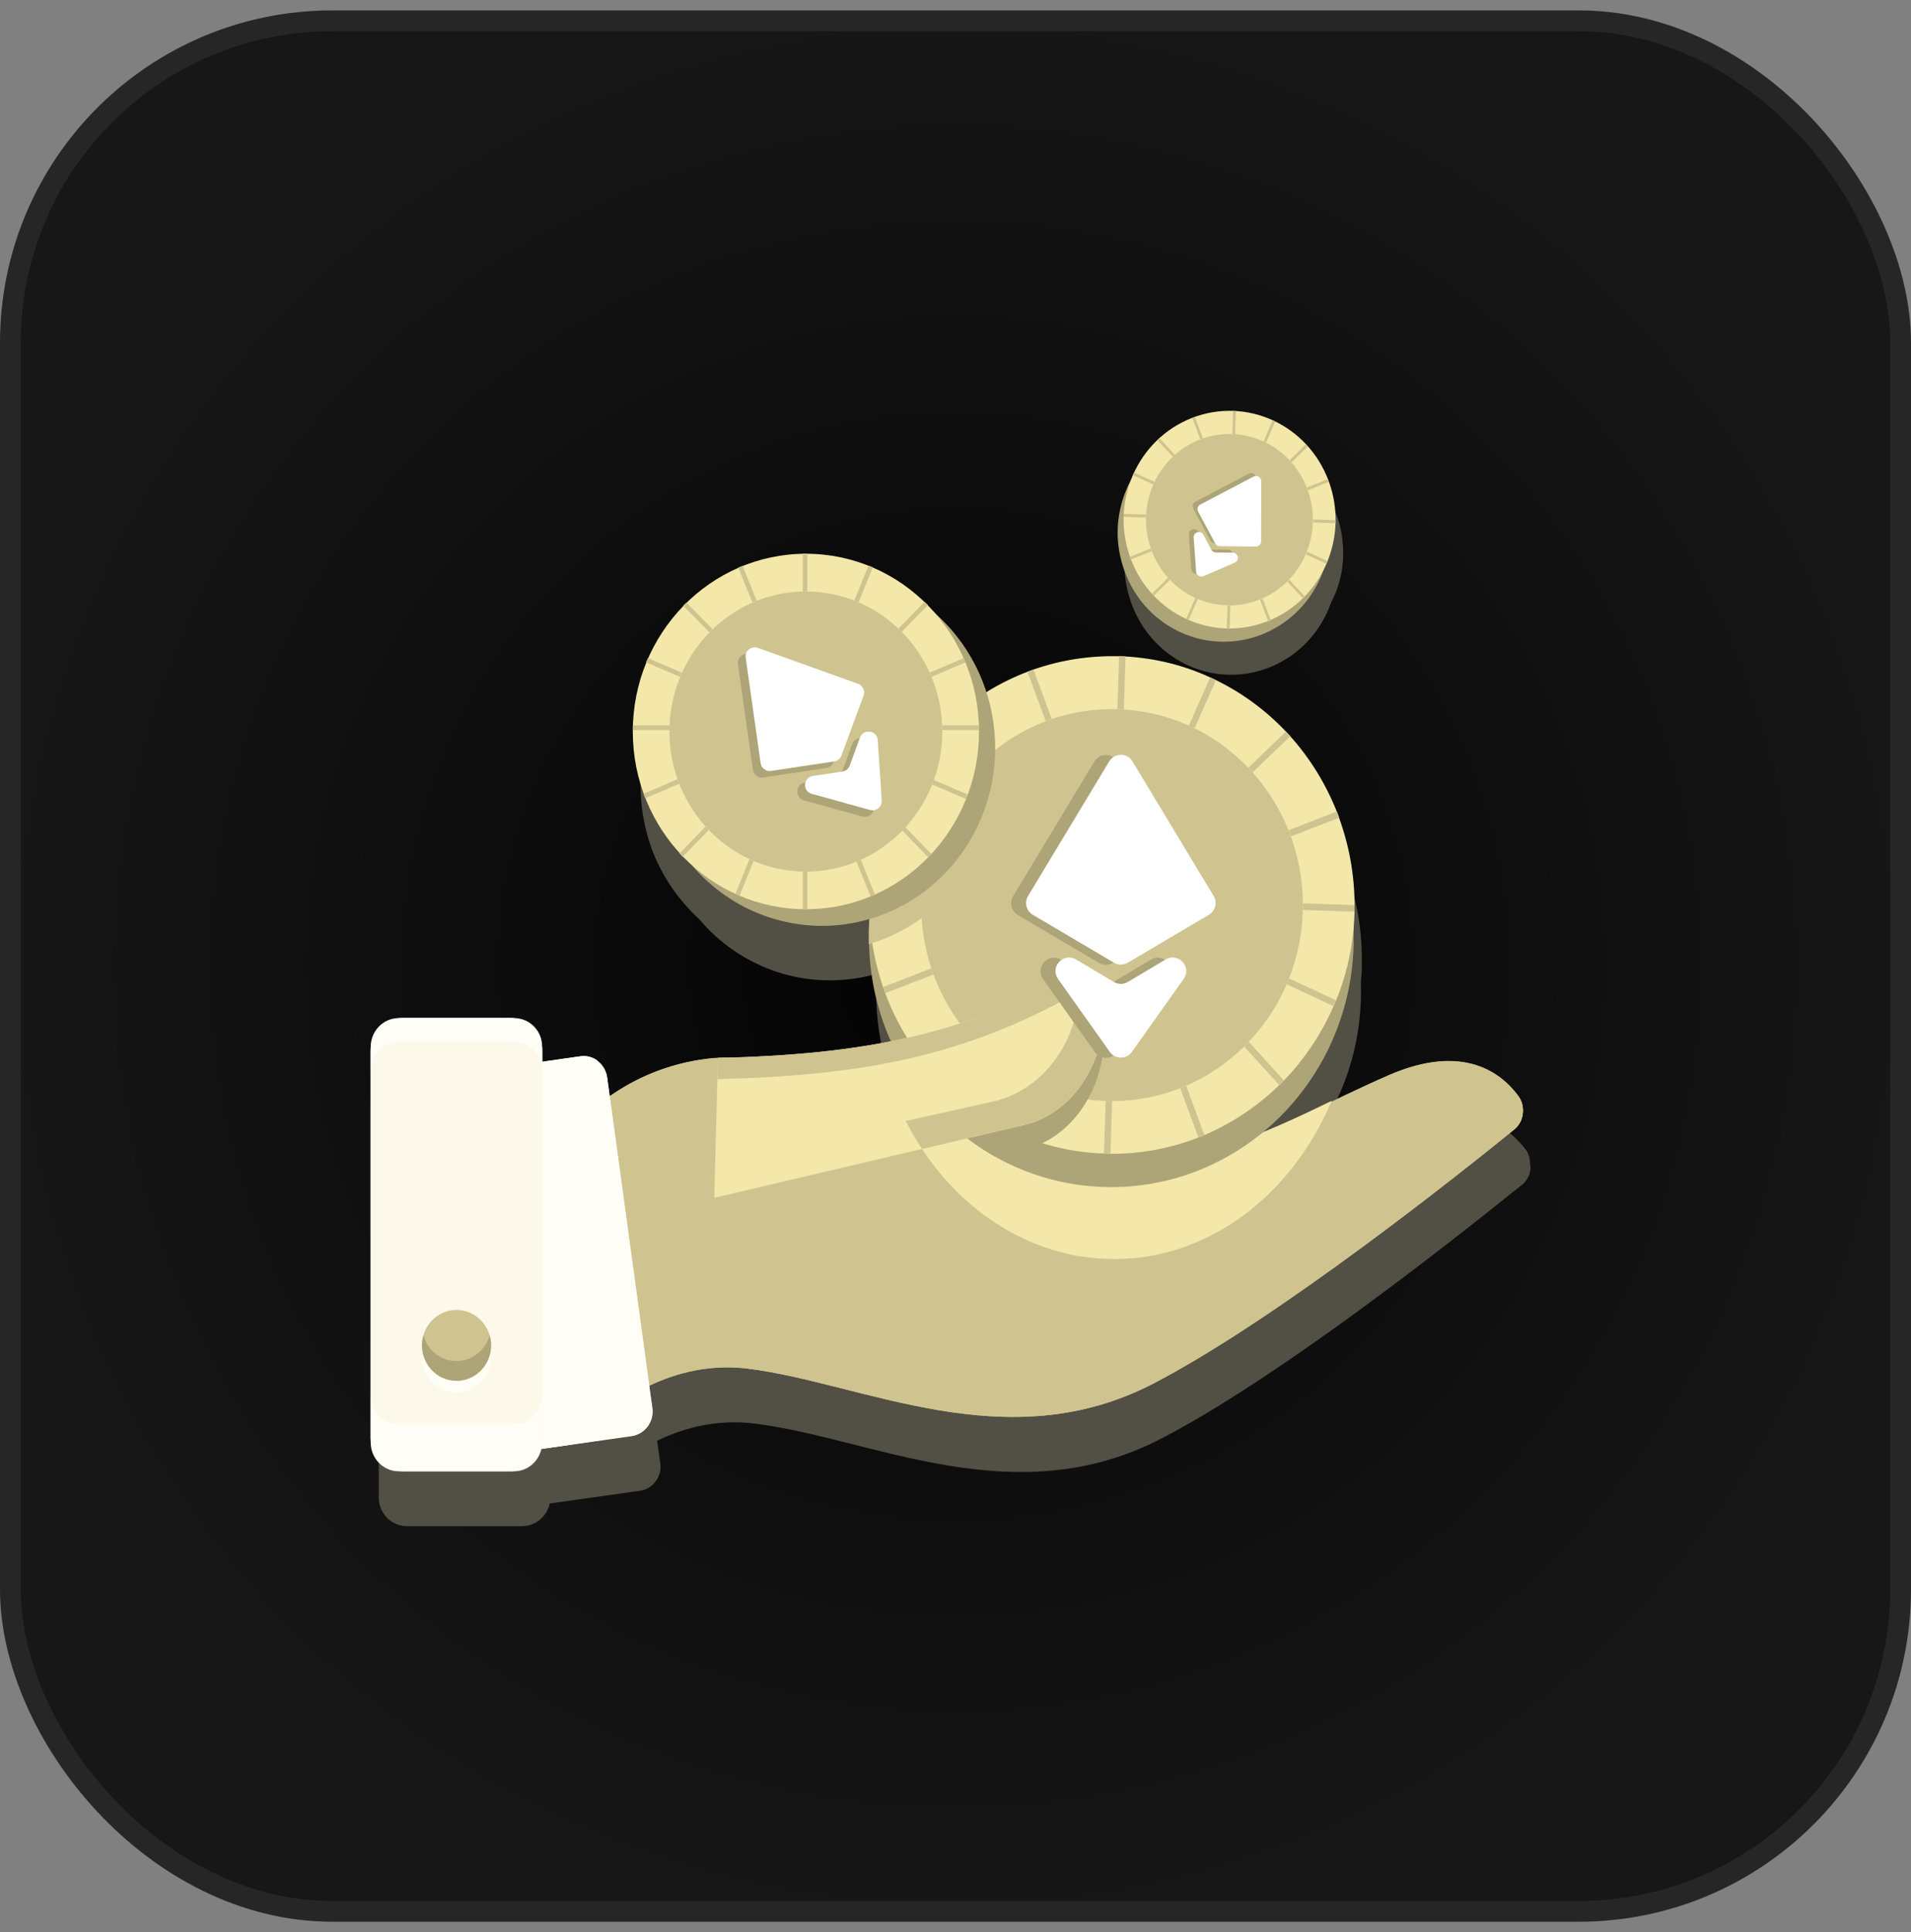 <?xml version="1.0" encoding="utf-8"?>
<svg width="92" height="93" viewBox="0 0 92 93" fill="none" xmlns="http://www.w3.org/2000/svg">
<rect x="0" y="0" width="92" height="93" fill="#808080" stroke="none"/>
<rect x="0.5" y="1" width="91" height="91" rx="15.5" fill="url(#paint0_radial_315_105840)"/>
<rect x="0.5" y="1" width="91" height="91" rx="15.5" stroke="#262626"/>
<path d="M54.953 30.041C55.473 30.883 56.235 31.582 57.181 32.02C59.755 33.205 62.78 32.02 63.934 29.378C63.98 29.271 64.026 29.164 64.061 29.058V29.046C64.107 28.951 64.165 28.844 64.211 28.738C64.211 28.726 64.211 28.726 64.223 28.714C64.246 28.667 64.257 28.631 64.281 28.584C64.523 27.991 64.65 27.363 64.661 26.759V26.617C64.661 25.977 64.558 25.349 64.338 24.768C64.338 24.756 64.338 24.756 64.327 24.744C64.315 24.721 64.315 24.709 64.304 24.685C64.292 24.673 64.292 24.649 64.281 24.638C64.05 24.057 63.726 23.524 63.322 23.062L63.299 23.038L63.253 22.991L63.23 22.967C62.815 22.517 62.318 22.149 61.741 21.865C61.706 21.841 61.66 21.829 61.626 21.805H61.614C61.037 21.545 60.437 21.403 59.848 21.355C59.802 21.355 59.755 21.355 59.709 21.343C59.086 21.32 58.463 21.415 57.874 21.628C57.828 21.64 57.793 21.663 57.747 21.675C57.17 21.9 56.627 22.232 56.154 22.647C56.119 22.682 56.085 22.706 56.05 22.742C55.6 23.168 55.219 23.701 54.93 24.294C54.907 24.33 54.896 24.377 54.873 24.424C54.873 24.436 54.861 24.436 54.861 24.448C54.815 24.555 54.78 24.661 54.734 24.756V24.768C54.676 24.875 54.63 24.97 54.584 25.076C54.215 25.929 54.076 26.818 54.157 27.695C54.249 28.536 54.515 29.342 54.953 30.041ZM73.665 56.063C73.665 55.98 73.654 55.886 73.642 55.803V55.779C73.631 55.743 73.631 55.708 73.619 55.684C73.596 55.625 73.573 55.554 73.55 55.495C73.55 55.483 73.538 55.483 73.538 55.471C73.515 55.424 73.492 55.376 73.457 55.341L73.319 55.163L73.284 55.127C73.273 55.115 73.261 55.092 73.238 55.08C73.215 55.056 73.192 55.032 73.169 54.997L73.146 54.973C72.222 53.954 70.422 52.947 67.224 54.333C66.439 54.677 65.689 55.021 64.973 55.364L64.454 55.613C64.465 55.601 64.465 55.59 64.477 55.566C63.357 56.111 62.26 56.632 61.129 57.083C63.715 54.961 65.412 51.738 65.516 48.089C65.527 47.828 65.527 47.555 65.516 47.295C65.539 47.034 65.562 46.773 65.562 46.513V46.145C65.562 44.664 65.296 43.254 64.823 41.938C64.823 41.927 64.811 41.915 64.811 41.915L64.8 41.867C64.788 41.844 64.788 41.82 64.777 41.808C64.754 41.761 64.742 41.702 64.719 41.654C64.188 40.303 63.426 39.083 62.48 38.028L62.457 38.004C62.399 37.933 62.33 37.874 62.272 37.803C61.314 36.784 60.171 35.942 58.901 35.326C58.809 35.279 58.717 35.243 58.624 35.196C57.366 34.627 56.004 34.272 54.549 34.189C54.457 34.189 54.353 34.177 54.261 34.177H54.249C52.806 34.129 51.421 34.366 50.128 34.817C50.117 34.817 50.105 34.828 50.094 34.828C50.059 34.84 50.036 34.852 50.001 34.864C49.944 34.888 49.897 34.9 49.84 34.923C49.147 35.184 48.489 35.516 47.866 35.907C47.473 34.675 46.804 33.513 45.846 32.541C45.719 32.411 45.58 32.281 45.442 32.162C45.442 32.162 45.43 32.162 45.43 32.151C45.315 32.008 45.188 31.878 45.061 31.748C45.049 31.736 45.038 31.736 45.038 31.724C44.98 31.677 44.934 31.617 44.876 31.57C44.126 30.847 43.283 30.29 42.383 29.911C42.371 29.911 42.36 29.899 42.348 29.899C42.313 29.887 42.279 29.875 42.256 29.863C42.233 29.852 42.209 29.84 42.186 29.84C41.24 29.46 40.247 29.271 39.254 29.259H39.035C38.054 29.271 37.061 29.472 36.138 29.852C36.126 29.852 36.103 29.863 36.092 29.875C36.057 29.887 36.022 29.899 35.988 29.923C35.965 29.934 35.953 29.934 35.93 29.946C35.029 30.337 34.175 30.894 33.437 31.629C33.39 31.677 33.333 31.724 33.286 31.771L33.275 31.783C32.548 32.53 31.982 33.383 31.578 34.295C31.543 34.366 31.52 34.438 31.486 34.497C31.093 35.468 30.874 36.499 30.839 37.53V37.755C30.828 38.786 31.012 39.829 31.359 40.813C31.382 40.884 31.405 40.955 31.439 41.026C31.82 41.986 32.374 42.886 33.102 43.68C33.148 43.74 33.206 43.787 33.252 43.846C33.263 43.858 33.263 43.87 33.275 43.87C33.402 44 33.529 44.119 33.667 44.249L33.679 44.261C33.794 44.403 33.921 44.534 34.048 44.676C35.099 45.754 36.357 46.477 37.684 46.868C38.954 47.235 40.305 47.283 41.598 47.022C41.806 46.975 42.013 46.927 42.221 46.868L42.186 47.401C42.175 47.626 42.175 47.84 42.186 48.065C42.221 49.724 42.59 51.312 43.237 52.745C40.709 53.243 38.019 53.468 34.926 53.551C34.787 53.551 34.637 53.563 34.498 53.587C34.349 53.599 34.198 53.622 34.048 53.646C34.025 53.646 33.991 53.658 33.968 53.658C33.852 53.682 33.737 53.694 33.621 53.717C33.587 53.729 33.563 53.729 33.529 53.741C33.402 53.765 33.286 53.788 33.171 53.824C33.16 53.824 33.136 53.836 33.125 53.836C32.848 53.907 32.594 53.978 32.34 54.073C32.317 54.085 32.294 54.085 32.271 54.096C32.167 54.132 32.074 54.167 31.971 54.203C31.947 54.215 31.913 54.227 31.89 54.239C31.786 54.286 31.67 54.322 31.567 54.369C31.555 54.369 31.543 54.381 31.543 54.381C31.428 54.428 31.313 54.487 31.197 54.535C31.186 54.547 31.174 54.547 31.151 54.559L30.874 54.701C30.851 54.713 30.816 54.736 30.793 54.748C30.712 54.784 30.643 54.831 30.574 54.879C30.551 54.89 30.516 54.914 30.493 54.926C30.401 54.973 30.32 55.032 30.239 55.08C30.227 55.08 30.216 55.092 30.216 55.092C30.124 55.151 30.031 55.21 29.95 55.27C29.927 55.293 29.893 55.305 29.87 55.329C29.835 55.352 29.789 55.376 29.754 55.412L29.743 55.341L29.627 54.499C29.581 54.156 29.396 53.871 29.142 53.694C28.969 53.563 28.75 53.492 28.519 53.48C28.461 53.48 28.392 53.48 28.323 53.492L26.487 53.753V53.042C26.487 52.272 25.876 51.655 25.137 51.655H19.584C18.834 51.655 18.234 52.283 18.234 53.042V72.073C18.234 72.843 18.846 73.459 19.584 73.459H25.137C25.783 73.459 26.326 72.997 26.464 72.369L27.134 72.274L27.642 72.203L27.896 72.167L30.816 71.753C31.255 71.693 31.601 71.374 31.74 70.971C31.786 70.84 31.809 70.698 31.797 70.544C31.797 70.508 31.797 70.461 31.786 70.425L31.636 69.347C32.986 68.695 34.591 68.293 36.392 68.529C41.967 69.229 48.824 72.938 55.935 69.229C58.359 67.973 61.221 66.077 63.957 64.133C68.021 61.242 71.772 58.232 73.307 57C73.4 56.917 73.481 56.822 73.538 56.715C73.573 56.656 73.608 56.585 73.631 56.514V56.502C73.665 56.407 73.677 56.3 73.688 56.206V56.182C73.665 56.087 73.665 56.075 73.665 56.063Z" fill="#524F44"/>
<path d="M72.921 54.35C70.37 56.423 61.574 63.439 55.56 66.579C48.449 70.288 41.592 66.579 36.017 65.88C34.216 65.655 32.612 66.058 31.261 66.697C29.587 67.503 28.317 68.688 27.556 69.518L27.509 69.529L26.748 69.636V55.464C26.748 55.464 27.567 54.03 29.356 52.762C30.522 51.944 32.092 51.186 34.124 50.949C36.548 50.664 39.111 52.075 41.835 53.603C44.882 55.31 48.126 57.17 51.612 56.957C56.391 56.672 59.462 55.274 62.809 53.651C64.09 53.035 65.406 52.383 66.872 51.743C70.462 50.191 72.286 51.648 73.106 52.762C73.452 53.248 73.36 53.983 72.921 54.35Z" fill="#CFC490"/>
<path d="M34.124 52.037C36.548 51.753 39.111 53.163 41.835 54.691C44.882 56.398 48.126 58.258 51.612 58.045C56.391 57.761 59.462 56.362 62.809 54.739C64.09 54.123 65.406 53.471 66.872 52.831C70.462 51.279 72.286 52.736 73.106 53.85C73.141 53.897 73.175 53.957 73.198 54.004C73.383 53.625 73.371 53.127 73.106 52.772C72.298 51.658 70.462 50.2 66.872 51.753C65.406 52.392 64.09 53.044 62.809 53.66C59.462 55.284 56.391 56.682 51.612 56.967C48.126 57.18 44.882 55.319 41.835 53.613C39.111 52.084 36.548 50.674 34.124 50.959C28.975 51.563 26.748 55.462 26.748 55.462V56.54C26.748 56.54 28.975 52.641 34.124 52.037Z" fill="#CFC490"/>
<path d="M64.111 52.987C62.149 57.633 57.993 60.773 53.272 60.595C50.883 60.512 48.689 59.588 46.877 58.095C45.93 57.312 45.088 56.364 44.384 55.298C44.095 54.871 43.83 54.421 43.599 53.947C43.691 53.923 43.783 53.912 43.864 53.888C44.095 53.84 44.326 53.781 44.545 53.734C45.215 54.101 45.884 54.457 46.565 54.777C48.585 55.736 50.686 56.424 52.891 56.293C57.693 56.009 60.764 54.611 64.111 52.987Z" fill="#F3E7A9"/>
<path d="M65.166 45.52C64.97 52.133 59.579 57.335 53.138 57.133C51.245 57.074 49.467 56.553 47.909 55.676C47.505 55.45 47.124 55.202 46.754 54.929C45.404 53.946 44.273 52.666 43.43 51.196C43.361 51.078 43.291 50.947 43.222 50.817L43.153 50.675C42.345 49.099 41.883 47.321 41.837 45.437V44.774C41.849 44.513 41.86 44.24 41.883 43.992C41.906 43.707 41.941 43.435 41.987 43.162C41.998 43.056 42.022 42.949 42.045 42.854C42.322 41.408 42.841 40.057 43.58 38.849C43.638 38.754 43.695 38.671 43.753 38.576C43.938 38.292 44.123 38.019 44.33 37.759C44.931 36.965 45.635 36.254 46.408 35.649C46.489 35.578 46.57 35.519 46.662 35.46C46.962 35.235 47.285 35.021 47.609 34.82C48.359 34.37 49.155 34.002 49.998 33.73C50.09 33.694 50.194 33.67 50.287 33.635C51.418 33.303 52.607 33.137 53.842 33.173H53.865C53.958 33.173 54.061 33.184 54.154 33.184C55.389 33.256 56.578 33.516 57.675 33.955C57.767 33.99 57.871 34.026 57.963 34.073C59.106 34.559 60.156 35.223 61.068 36.029C61.149 36.1 61.23 36.171 61.299 36.242C62.257 37.131 63.077 38.173 63.7 39.335C63.746 39.429 63.804 39.524 63.85 39.619C64.474 40.84 64.889 42.167 65.074 43.577L65.108 43.897C65.132 44.169 65.155 44.454 65.166 44.738V45.52Z" fill="#ADA478"/>
<path d="M65.211 43.567V43.934C65.199 44.195 65.188 44.456 65.164 44.716C65.049 45.913 64.772 47.063 64.333 48.129C64.299 48.224 64.252 48.319 64.206 48.413C63.629 49.752 62.809 50.973 61.817 52.004L61.713 52.111C61.678 52.146 61.644 52.182 61.597 52.217C60.559 53.236 59.335 54.054 57.984 54.635C57.892 54.682 57.788 54.718 57.696 54.753C56.38 55.263 54.949 55.547 53.471 55.535C53.379 55.535 53.286 55.535 53.182 55.523H53.159C51.647 55.476 50.216 55.132 48.9 54.552C48.807 54.516 48.715 54.469 48.623 54.421C47.295 53.793 46.106 52.905 45.102 51.838C45.067 51.803 45.033 51.767 44.998 51.72C44.963 51.684 44.929 51.637 44.894 51.601C44.525 51.186 44.178 50.736 43.867 50.262C43.359 49.492 42.932 48.662 42.609 47.785C42.586 47.714 42.562 47.655 42.539 47.584C42.528 47.548 42.516 47.525 42.505 47.489C42.274 46.802 42.101 46.091 41.985 45.368C41.916 44.906 41.87 44.444 41.858 43.97C41.847 43.709 41.847 43.448 41.858 43.188V43.128C41.858 43.022 41.87 42.915 41.87 42.82C41.962 41.292 42.331 39.846 42.92 38.531C42.932 38.519 42.932 38.507 42.943 38.495C42.978 38.436 43.001 38.365 43.036 38.306C43.047 38.282 43.047 38.27 43.059 38.246C43.243 37.867 43.44 37.5 43.659 37.156C44.202 36.279 44.848 35.473 45.598 34.774C45.679 34.703 45.748 34.632 45.829 34.561C46.233 34.194 46.672 33.85 47.122 33.554C47.849 33.056 48.634 32.653 49.465 32.333C49.523 32.309 49.569 32.298 49.627 32.274C49.662 32.262 49.685 32.25 49.719 32.238C49.731 32.238 49.742 32.227 49.754 32.227C51.047 31.776 52.432 31.551 53.875 31.587H53.898C53.99 31.587 54.094 31.599 54.187 31.599C55.63 31.681 57.003 32.025 58.261 32.606C58.354 32.653 58.446 32.689 58.538 32.736C59.808 33.352 60.94 34.194 61.909 35.213C61.967 35.284 62.036 35.343 62.094 35.414L62.117 35.438C63.063 36.492 63.825 37.725 64.356 39.064C64.391 39.135 64.414 39.206 64.437 39.277L64.46 39.348C64.945 40.675 65.211 42.097 65.211 43.567Z" fill="#F3E7A9"/>
<path d="M60.033 50.234C63.622 46.55 63.622 40.578 60.033 36.894C56.445 33.211 50.627 33.211 47.039 36.895C43.45 40.578 43.45 46.551 47.039 50.234C50.627 53.918 56.445 53.918 60.033 50.234Z" fill="#CFC490"/>
<path d="M53.818 34.132C53.91 34.132 54.014 34.144 54.107 34.144L54.187 31.596C54.095 31.596 53.991 31.584 53.899 31.584H53.876L53.795 34.132H53.818ZM47.538 36.419L45.83 34.57C45.749 34.641 45.68 34.712 45.599 34.783L47.296 36.644C47.377 36.561 47.458 36.49 47.538 36.419ZM45.334 39.31L45.195 39.594L43.556 38.836L42.933 38.54C42.944 38.528 42.944 38.516 42.956 38.504C42.979 38.445 43.013 38.374 43.048 38.315C43.06 38.303 43.06 38.279 43.071 38.267L43.729 38.575L45.334 39.31ZM50.632 34.606L49.755 32.224C49.662 32.259 49.559 32.295 49.466 32.331L50.343 34.712C50.436 34.677 50.54 34.641 50.632 34.606ZM62.73 43.801L65.211 43.884V43.564L62.73 43.481V43.801ZM62.152 40.258L64.473 39.358C64.438 39.263 64.403 39.156 64.357 39.061L62.037 39.962C62.072 40.057 62.118 40.163 62.152 40.258ZM60.305 37.177L62.118 35.435C62.048 35.352 61.979 35.281 61.91 35.21L60.098 36.952C60.167 37.023 60.236 37.106 60.305 37.177ZM57.512 35.056L58.539 32.733C58.447 32.686 58.355 32.651 58.262 32.603L57.235 34.926C57.327 34.961 57.42 35.009 57.512 35.056ZM49.651 52.12L48.623 54.442C48.716 54.49 48.808 54.525 48.901 54.573L49.928 52.25C49.836 52.203 49.743 52.167 49.651 52.12ZM44.364 42.912C44.352 43.019 44.352 43.126 44.352 43.232L41.974 43.161H41.871C41.871 43.055 41.882 42.948 41.882 42.853H42.032L44.364 42.912ZM56.819 52.38L57.697 54.762C57.789 54.727 57.893 54.691 57.985 54.644L57.108 52.262C57.016 52.309 56.923 52.345 56.819 52.38ZM61.945 47.38L64.207 48.434C64.253 48.34 64.288 48.245 64.323 48.15L62.06 47.096C62.025 47.19 61.991 47.285 61.945 47.38ZM59.901 50.378L61.598 52.238C61.667 52.167 61.748 52.096 61.818 52.013L60.121 50.153L59.901 50.378ZM44.837 46.61L42.517 47.51C42.552 47.605 42.586 47.712 42.621 47.806L44.941 46.906C44.907 46.811 44.872 46.704 44.837 46.61ZM53.252 52.997H53.229L53.148 55.544H53.46L53.541 52.997C53.449 53.008 53.356 53.008 53.252 52.997ZM46.707 49.88L44.895 51.622C44.964 51.705 45.033 51.776 45.103 51.847L46.915 50.105C46.846 50.034 46.776 49.951 46.707 49.88Z" fill="#CFC490"/>
<path d="M45.472 43.244C44.468 44.275 43.268 44.986 41.998 45.388C41.94 45.412 41.882 45.424 41.825 45.448V44.784C41.836 44.523 41.848 44.251 41.871 44.002C41.859 43.741 41.859 43.481 41.871 43.22V43.161C41.871 43.054 41.882 42.947 41.882 42.852C41.975 41.324 42.344 39.878 42.933 38.563C42.944 38.551 42.944 38.539 42.956 38.527C42.991 38.468 43.014 38.397 43.048 38.338C43.06 38.314 43.06 38.302 43.071 38.279C43.256 37.899 43.452 37.532 43.672 37.188C44.214 36.311 44.861 35.506 45.611 34.806C45.692 34.735 45.761 34.664 45.842 34.593C46.246 34.226 46.684 33.882 47.135 33.586C47.319 33.989 47.469 34.415 47.596 34.842C48.404 37.698 47.7 40.956 45.472 43.244Z" fill="#CFC490"/>
<path d="M45.469 29.95C48.724 33.292 48.724 38.719 45.469 42.061C44.268 43.293 42.779 44.075 41.221 44.395C39.928 44.668 38.578 44.609 37.308 44.241C35.98 43.862 34.722 43.127 33.672 42.049C33.544 41.919 33.418 41.776 33.302 41.634C33.175 41.48 33.048 41.326 32.933 41.172C32.887 41.113 32.84 41.054 32.806 40.994C32.206 40.141 31.778 39.193 31.524 38.222C31.501 38.151 31.49 38.079 31.467 37.996C31.247 37.06 31.19 36.1 31.282 35.141C31.294 35.069 31.294 34.986 31.305 34.915C31.421 34.015 31.663 33.126 32.067 32.285C32.102 32.214 32.136 32.154 32.159 32.083C32.54 31.313 33.048 30.602 33.672 29.962L33.683 29.95C33.729 29.903 33.775 29.856 33.833 29.808C34.48 29.18 35.184 28.682 35.946 28.303C36.015 28.268 36.084 28.232 36.142 28.208C36.95 27.841 37.792 27.604 38.658 27.509C38.727 27.497 38.808 27.497 38.878 27.486C39.789 27.403 40.724 27.486 41.625 27.711C41.694 27.734 41.763 27.746 41.844 27.77C42.768 28.031 43.645 28.457 44.453 29.062C44.511 29.109 44.569 29.145 44.626 29.192C44.776 29.311 44.938 29.441 45.076 29.571C45.203 29.69 45.342 29.82 45.469 29.95Z" fill="#ADA478"/>
<path d="M38.799 43.766C43.402 43.766 47.133 39.935 47.133 35.21C47.133 30.485 43.402 26.654 38.799 26.654C34.196 26.654 30.464 30.485 30.464 35.21C30.464 39.935 34.196 43.766 38.799 43.766Z" fill="#F3E7A9"/>
<path d="M38.796 41.954C42.424 41.954 45.364 38.935 45.364 35.211C45.364 31.488 42.424 28.469 38.796 28.469C35.169 28.469 32.228 31.488 32.228 35.211C32.228 38.935 35.169 41.954 38.796 41.954Z" fill="#CFC490"/>
<path d="M36.113 31.496C35.8 31.384 35.48 31.645 35.527 31.974L36.245 37.047C36.279 37.29 36.505 37.458 36.748 37.422L39.787 36.963C39.946 36.939 40.08 36.831 40.135 36.68L41.2 33.797C41.285 33.566 41.166 33.311 40.935 33.228L36.113 31.496ZM42.074 38.846C42.094 39.15 41.809 39.382 41.516 39.301L38.708 38.524C38.248 38.396 38.289 37.731 38.761 37.661L40.183 37.451C40.343 37.427 40.477 37.318 40.533 37.166L41.027 35.817C41.191 35.369 41.85 35.463 41.882 35.94L42.074 38.846Z" fill="#ADA478"/>
<path d="M36.487 31.183C36.174 31.071 35.854 31.331 35.9 31.66L36.618 36.733C36.653 36.977 36.879 37.145 37.121 37.108L40.16 36.65C40.32 36.626 40.453 36.517 40.509 36.366L41.574 33.483C41.659 33.253 41.54 32.998 41.309 32.915L36.487 31.183ZM42.448 38.533C42.468 38.837 42.182 39.069 41.889 38.988L39.082 38.21C38.622 38.083 38.663 37.418 39.135 37.348L40.556 37.138C40.716 37.114 40.851 37.005 40.906 36.853L41.4 35.504C41.564 35.055 42.224 35.15 42.255 35.626L42.448 38.533Z" fill="white"/>
<path d="M34.157 30.434C34.203 30.387 34.261 30.34 34.307 30.292L33.049 29.001C33.002 29.048 32.945 29.096 32.898 29.143L32.887 29.155L34.157 30.434C34.145 30.446 34.145 30.446 34.157 30.434ZM32.241 34.914H30.463V35.139H32.241C32.229 35.068 32.229 34.985 32.241 34.914ZM32.621 37.509L30.982 38.208C31.005 38.279 31.029 38.35 31.063 38.421L32.702 37.722C32.668 37.639 32.645 37.58 32.621 37.509ZM32.829 32.378L31.19 31.679C31.155 31.75 31.132 31.821 31.098 31.88L32.737 32.579C32.772 32.508 32.806 32.437 32.829 32.378ZM43.415 30.411L44.673 29.119C44.615 29.072 44.569 29.013 44.511 28.965L43.253 30.257C43.311 30.304 43.357 30.363 43.415 30.411ZM41.337 28.989L42.018 27.306C41.949 27.282 41.879 27.247 41.81 27.223L41.129 28.906C41.198 28.93 41.267 28.953 41.337 28.989ZM38.867 28.468V26.643H38.647V28.468H38.867ZM36.431 28.918L35.75 27.235C35.681 27.259 35.611 27.294 35.542 27.318L36.223 29.001C36.292 28.977 36.362 28.941 36.431 28.918ZM41.233 41.467L41.914 43.149C41.983 43.126 42.053 43.09 42.122 43.066L41.441 41.384C41.36 41.407 41.291 41.443 41.233 41.467ZM33.972 39.784L32.714 41.076C32.76 41.135 32.818 41.182 32.864 41.242L34.122 39.95C34.076 39.891 34.03 39.831 33.972 39.784ZM44.869 37.758L46.508 38.457C46.531 38.386 46.566 38.315 46.589 38.244L44.95 37.544C44.927 37.627 44.904 37.699 44.869 37.758ZM44.846 32.579L46.485 31.88C46.462 31.809 46.427 31.738 46.393 31.679L44.754 32.378C44.788 32.437 44.823 32.508 44.846 32.579ZM45.365 35.139H47.143V34.914H45.365V35.139ZM36.084 41.348L35.404 43.031C35.473 43.066 35.542 43.09 35.6 43.126L36.281 41.443C36.212 41.407 36.142 41.372 36.084 41.348ZM43.438 39.974L44.684 41.265L44.696 41.254C44.742 41.206 44.788 41.159 44.834 41.099L43.576 39.808C43.542 39.867 43.484 39.926 43.438 39.974ZM38.647 41.941V43.766H38.867V41.941H38.647Z" fill="#CFC490"/>
<path d="M63.581 27.788C62.427 30.431 59.402 31.616 56.828 30.431C55.87 29.992 55.12 29.293 54.6 28.452C54.173 27.753 53.908 26.947 53.827 26.117C53.746 25.252 53.885 24.352 54.254 23.498C54.3 23.392 54.346 23.285 54.404 23.19C54.462 23.084 54.52 22.977 54.589 22.87C54.612 22.835 54.635 22.788 54.658 22.752C55.004 22.219 55.431 21.756 55.928 21.389C55.962 21.366 55.997 21.33 56.043 21.306C56.517 20.974 57.036 20.726 57.59 20.572C57.636 20.56 57.682 20.548 57.717 20.536C58.248 20.406 58.791 20.358 59.345 20.406C59.391 20.406 59.437 20.418 59.483 20.418C59.991 20.477 60.499 20.619 60.995 20.844H61.007C61.042 20.856 61.088 20.88 61.122 20.903C61.607 21.14 62.046 21.448 62.427 21.816C62.461 21.851 62.496 21.875 62.519 21.911C62.9 22.302 63.223 22.752 63.466 23.238C63.489 23.273 63.512 23.321 63.523 23.356C63.766 23.878 63.927 24.435 63.997 25.015C63.997 25.063 64.008 25.11 64.008 25.157C64.066 25.75 64.02 26.366 63.858 26.971C63.847 27.018 63.835 27.065 63.824 27.101C63.789 27.219 63.754 27.338 63.708 27.456C63.662 27.575 63.627 27.681 63.581 27.788Z" fill="#ADA478"/>
<path d="M61.016 29.906C63.649 28.874 64.968 25.846 63.962 23.144C62.957 20.442 60.008 19.088 57.376 20.12C54.743 21.152 53.424 24.179 54.43 26.881C55.435 29.584 58.384 30.938 61.016 29.906Z" fill="#F3E7A9"/>
<path d="M63.147 25.706C63.519 23.461 62.048 21.331 59.861 20.949C57.674 20.567 55.599 22.077 55.227 24.322C54.855 26.568 56.326 28.698 58.513 29.08C60.7 29.462 62.775 27.951 63.147 25.706Z" fill="#CFC490"/>
<path d="M60.485 23.021C60.485 22.833 60.286 22.712 60.119 22.8L57.551 24.146C57.428 24.211 57.382 24.363 57.447 24.486L58.269 26.018C58.312 26.099 58.395 26.149 58.486 26.15L60.225 26.17C60.364 26.172 60.478 26.06 60.478 25.921L60.485 23.021ZM57.7 27.595C57.542 27.664 57.364 27.556 57.351 27.384L57.232 25.74C57.213 25.471 57.575 25.366 57.702 25.604L58.084 26.322C58.127 26.403 58.211 26.454 58.303 26.454L59.115 26.461C59.386 26.464 59.461 26.833 59.213 26.941L57.7 27.595Z" fill="#ADA478"/>
<path d="M60.719 23.16C60.719 22.972 60.52 22.851 60.353 22.938L57.785 24.285C57.662 24.349 57.615 24.502 57.681 24.624L58.503 26.157C58.546 26.237 58.629 26.288 58.72 26.289L60.459 26.309C60.598 26.31 60.712 26.198 60.712 26.059L60.719 23.16ZM57.934 27.734C57.776 27.802 57.598 27.694 57.585 27.523L57.466 25.878C57.447 25.609 57.809 25.505 57.936 25.743L58.318 26.461C58.361 26.541 58.445 26.592 58.536 26.593L59.349 26.6C59.62 26.602 59.694 26.972 59.447 27.079L57.934 27.734Z" fill="white"/>
<path d="M60.837 21.249C60.872 21.261 60.918 21.284 60.953 21.308L61.391 20.289C61.356 20.265 61.31 20.253 61.276 20.23H61.264L60.837 21.249ZM57.917 21.107L57.524 20.064C57.478 20.076 57.443 20.099 57.397 20.111L57.79 21.154C57.836 21.13 57.882 21.118 57.917 21.107ZM56.566 21.9L55.816 21.083C55.781 21.118 55.746 21.142 55.712 21.178L56.462 21.983C56.497 21.96 56.531 21.924 56.566 21.9ZM59.463 20.905L59.498 19.791C59.452 19.791 59.406 19.791 59.359 19.779L59.325 20.893C59.383 20.893 59.429 20.893 59.463 20.905ZM62.869 26.688L63.861 27.138C63.885 27.091 63.896 27.055 63.919 27.008L62.926 26.557C62.903 26.605 62.892 26.64 62.869 26.688ZM63.215 25.147L64.3 25.183V25.041L63.215 25.005V25.147ZM62.961 23.595L63.977 23.192C63.965 23.145 63.942 23.109 63.931 23.062L62.915 23.465C62.938 23.5 62.95 23.548 62.961 23.595ZM62.176 22.256L62.961 21.486C62.926 21.45 62.903 21.415 62.869 21.379L62.084 22.149C62.118 22.185 62.153 22.22 62.176 22.256ZM56.231 27.814L55.446 28.584C55.481 28.619 55.504 28.655 55.539 28.678L56.324 27.908C56.289 27.885 56.266 27.849 56.231 27.814ZM55.585 23.192L54.592 22.742C54.569 22.777 54.557 22.825 54.534 22.872L55.527 23.322C55.55 23.275 55.573 23.228 55.585 23.192ZM59.094 29.152L59.059 30.266H59.198L59.233 29.152H59.094ZM61.98 28.003L62.73 28.809C62.765 28.773 62.799 28.75 62.822 28.714L62.072 27.908L61.98 28.003ZM60.664 28.868L61.056 29.911C61.102 29.899 61.137 29.875 61.183 29.863L60.791 28.821C60.745 28.833 60.71 28.844 60.664 28.868ZM55.181 24.768L54.096 24.733V24.875L55.181 24.91C55.169 24.863 55.169 24.816 55.181 24.768ZM57.547 28.785L57.097 29.804H57.108C57.143 29.816 57.189 29.84 57.224 29.852L57.663 28.833C57.628 28.821 57.593 28.809 57.547 28.785ZM55.4 26.403L54.384 26.806C54.396 26.854 54.419 26.889 54.431 26.937L55.446 26.534C55.435 26.498 55.423 26.451 55.4 26.403Z" fill="#CFC490"/>
<path d="M72.921 54.348C70.37 56.422 61.574 63.437 55.56 66.577C48.449 70.286 41.592 66.577 36.017 65.878C34.216 65.653 32.612 66.056 31.261 66.696C29.587 67.501 28.317 68.686 27.556 69.516L27.509 69.528L26.748 69.634V68.236C26.748 68.236 28.317 65.973 30.961 64.598C32.358 63.863 34.066 63.389 36.005 63.626C41.581 64.326 48.438 68.035 55.548 64.326C61.401 61.28 69.862 54.573 72.679 52.286C72.84 52.452 72.979 52.618 73.094 52.772C73.452 53.258 73.36 53.992 72.921 54.348Z" fill="#CFC490"/>
<path d="M53.159 49.857C53.148 52.464 51.578 54.798 49.315 55.331L47.895 55.663C47.491 55.438 47.11 55.189 46.741 54.917C45.39 53.933 44.259 52.654 43.416 51.184C46.325 50.556 49.038 49.537 51.935 47.902C51.982 47.89 52.028 47.878 52.074 47.878C52.547 47.854 52.986 48.245 53.078 48.802C53.124 49.122 53.159 49.442 53.159 49.75V49.857Z" fill="#ADA478"/>
<path d="M53.158 48.673C53.146 51.28 51.576 53.615 49.314 54.148L43.958 55.404L34.388 57.655L34.561 50.925C41.476 50.747 46.359 49.87 51.946 46.73C51.992 46.718 52.038 46.718 52.084 46.706C52.557 46.682 52.996 47.073 53.089 47.63C53.135 47.95 53.169 48.27 53.169 48.578C53.158 48.614 53.158 48.638 53.158 48.673Z" fill="#F3E7A9"/>
<path d="M34.549 51.943C41.464 51.765 46.347 50.888 51.934 47.748C51.98 47.736 52.026 47.736 52.072 47.724C52.545 47.701 52.984 48.092 53.077 48.649C53.1 48.827 53.123 48.992 53.134 49.17C53.146 49.004 53.157 48.838 53.157 48.672V48.578C53.157 48.27 53.123 47.95 53.077 47.63C52.984 47.061 52.545 46.67 52.072 46.705C52.026 46.705 51.98 46.717 51.934 46.729C46.347 49.869 41.464 50.758 34.549 50.924V51.943Z" fill="#CFC490"/>
<path d="M53.157 48.671C53.146 51.278 51.576 53.613 49.313 54.146L46.589 54.786L44.396 55.307C44.107 54.881 43.842 54.431 43.611 53.956C43.703 53.933 43.795 53.921 43.876 53.897C44.107 53.85 44.338 53.791 44.557 53.743L45.527 53.53C46.22 53.376 46.901 53.222 47.593 53.068L47.767 53.032C50.444 52.44 52.234 49.679 51.922 46.728V46.716C51.968 46.716 52.014 46.704 52.061 46.716C52.545 46.74 52.961 47.119 53.053 47.664C53.111 47.972 53.134 48.28 53.146 48.589C53.157 48.612 53.157 48.636 53.157 48.671Z" fill="#CFC490"/>
<path d="M30.43 69.104L27.556 69.519L27.509 69.531L26.748 69.637L25.778 69.779C25.155 69.874 24.578 69.424 24.485 68.772L22.315 52.834C22.223 52.194 22.661 51.602 23.285 51.507L27.937 50.843C28.237 50.796 28.525 50.879 28.745 51.045C28.999 51.222 29.183 51.507 29.23 51.85L29.357 52.775L30.973 64.601L31.261 66.71L31.411 67.789C31.492 68.428 31.053 69.021 30.43 69.104Z" fill="#FEFDF6"/>
<path d="M27.508 69.529L28.755 51.043C28.524 50.877 28.235 50.806 27.947 50.842L23.295 51.505C22.672 51.6 22.233 52.193 22.325 52.833L24.484 68.771C24.576 69.411 25.153 69.861 25.777 69.778L27.508 69.529Z" fill="#FEFDF6"/>
<path d="M31.396 67.786L29.226 51.848C29.215 51.765 29.192 51.694 29.168 51.623L31.073 65.606C31.165 66.246 30.727 66.838 30.103 66.933L27.183 67.348L25.451 67.597C24.897 67.68 24.39 67.336 24.216 66.826L24.482 68.782C24.574 69.421 25.151 69.872 25.775 69.789L27.506 69.54L30.427 69.125C31.05 69.019 31.489 68.426 31.396 67.786Z" fill="#FEFDF6"/>
<path d="M19.394 70.82H24.554C25.408 70.82 26.112 70.109 26.112 69.22V50.592C26.112 49.715 25.419 48.992 24.554 48.992H19.394C18.54 48.992 17.835 49.703 17.835 50.592V69.22C17.847 70.109 18.54 70.82 19.394 70.82Z" fill="#FCF9EA"/>
<path d="M24.749 49.004H19.196C18.446 49.004 17.846 49.632 17.846 50.39V51.528C17.846 50.758 18.457 50.142 19.196 50.142H24.749C25.499 50.142 26.099 50.77 26.099 51.528V50.39C26.111 49.62 25.499 49.004 24.749 49.004Z" fill="#FEFDF6"/>
<path d="M24.749 68.555H19.196C18.446 68.555 17.846 67.927 17.846 67.169V69.432C17.846 70.203 18.457 70.819 19.196 70.819H24.749C25.499 70.819 26.099 70.191 26.099 69.432V67.169C26.111 67.927 25.499 68.555 24.749 68.555Z" fill="#FEFDF6"/>
<path d="M23.155 66.526C23.804 65.859 23.804 64.779 23.155 64.113C22.506 63.446 21.453 63.446 20.804 64.113C20.155 64.779 20.155 65.859 20.804 66.526C21.453 67.192 22.506 67.192 23.155 66.526Z" fill="#FEFDF6"/>
<path d="M23.596 65.149C23.806 64.232 23.253 63.313 22.36 63.096C21.466 62.88 20.571 63.447 20.36 64.365C20.149 65.282 20.702 66.201 21.596 66.418C22.489 66.634 23.385 66.066 23.596 65.149Z" fill="#CFC490"/>
<path d="M21.979 65.513C21.217 65.513 20.582 64.991 20.386 64.28C20.34 64.434 20.316 64.588 20.316 64.754C20.316 65.69 21.055 66.461 21.979 66.461C22.891 66.461 23.641 65.702 23.641 64.754C23.641 64.588 23.618 64.434 23.572 64.28C23.364 64.991 22.729 65.513 21.979 65.513Z" fill="#ADA478"/>
<path d="M53.8 36.658C53.546 36.237 52.936 36.237 52.683 36.658L48.773 43.141C48.585 43.452 48.687 43.855 48.999 44.04L52.91 46.35C53.114 46.471 53.369 46.471 53.573 46.35L57.483 44.04C57.796 43.855 57.898 43.452 57.71 43.141L53.8 36.658ZM53.773 50.641C53.513 51.008 52.969 51.008 52.709 50.641L50.218 47.131C49.809 46.556 50.477 45.832 51.083 46.193L52.908 47.278C53.113 47.4 53.369 47.4 53.575 47.278L55.4 46.193C56.006 45.832 56.673 46.556 56.265 47.131L53.773 50.641Z" fill="#ADA478"/>
<path d="M54.519 36.647C54.265 36.226 53.655 36.226 53.401 36.647L49.491 43.13C49.304 43.441 49.406 43.844 49.718 44.029L53.628 46.339C53.833 46.46 54.087 46.46 54.292 46.339L58.202 44.029C58.514 43.844 58.616 43.441 58.429 43.13L54.519 36.647ZM54.492 50.631C54.232 50.997 53.688 50.997 53.428 50.631L50.936 47.12C50.528 46.545 51.196 45.822 51.802 46.182L53.627 47.267C53.832 47.389 54.088 47.389 54.294 47.267L56.118 46.182C56.724 45.822 57.392 46.545 56.984 47.12L54.492 50.631Z" fill="white"/>
<defs>
<radialGradient id="paint0_radial_315_105840" cx="0" cy="0" r="1" gradientUnits="userSpaceOnUse" gradientTransform="translate(46 46.5) rotate(90) scale(46)">
<stop stop-color="#030303"/>
<stop offset="1" stop-color="#171717"/>
</radialGradient>
</defs>
</svg>
